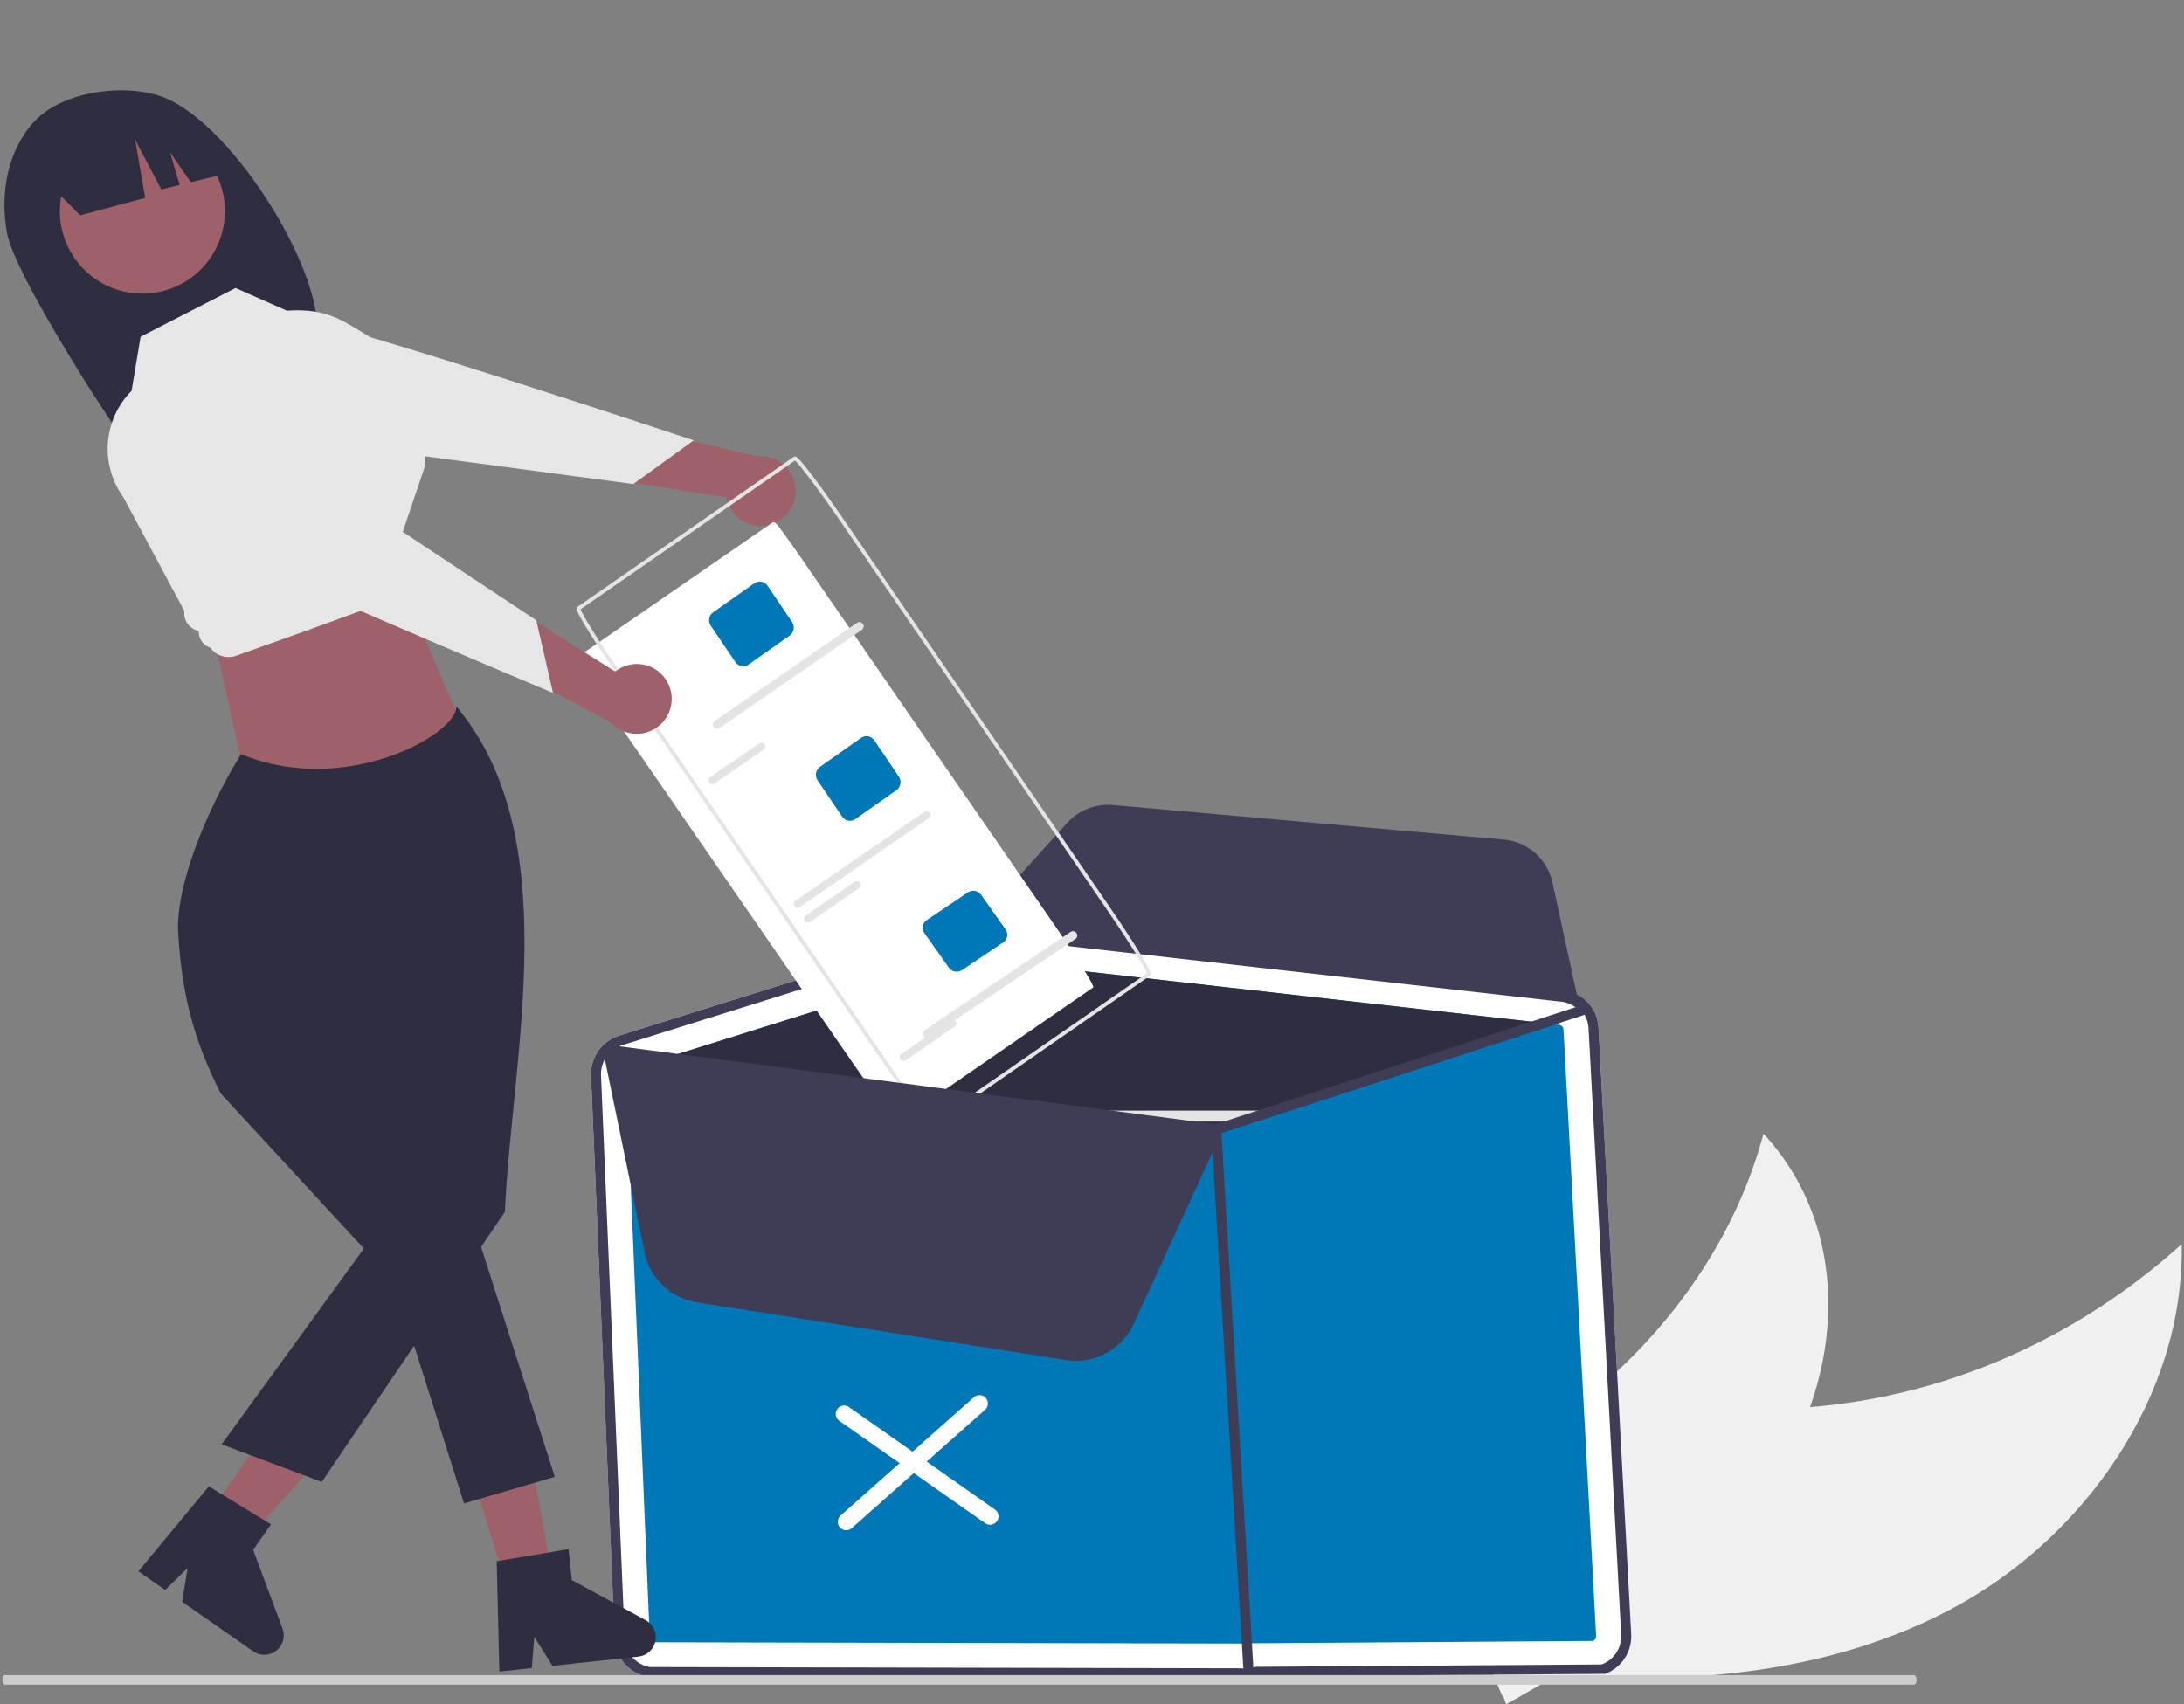 <svg width="205" height="160" viewBox="0 0 205 160" fill="none" xmlns="http://www.w3.org/2000/svg">
<rect x="0" y="0" width="205" height="160" fill="#808080" stroke="none"/>
<g clip-path="url(#clip0_56986_37696)">
<path d="M0.66 21.892C-0.026 18.201 0.693 14.101 3.248 11.375C5.803 8.649 11.241 7.853 14.829 8.947C21.394 10.949 30.241 25.096 29.756 31.308C29.152 31.588 27.115 32.639 26.509 32.932L24.184 30.577L25.654 33.35C20.942 35.666 16.163 38.316 11.383 40.97C9.206 37.91 1.346 25.583 0.66 21.892Z" fill="#2F2E41"/>
<path d="M72.526 49.174C72.08 49.34 71.602 49.405 71.127 49.366C70.653 49.327 70.192 49.184 69.779 48.948C69.365 48.711 69.008 48.387 68.733 47.998C68.459 47.609 68.272 47.164 68.188 46.696L56.749 44.898L60.801 40.45L71.043 42.839C71.84 42.749 72.642 42.955 73.297 43.417C73.953 43.88 74.416 44.567 74.599 45.347C74.781 46.128 74.671 46.949 74.29 47.654C73.908 48.36 73.28 48.9 72.526 49.174Z" fill="#9E616A"/>
<path d="M22.952 34.243L22.266 31.058C22.266 31.058 23.881 29.386 28.494 30.035C33.107 30.684 65.113 41.343 65.113 41.343L59.444 45.447L33.641 42.005L22.952 34.243Z" fill="#E6E6E6"/>
<path d="M183.727 150.755C195.595 144.23 205.044 131.148 204.784 116.803C193.688 126.839 179.653 132.326 165.161 132.294C159.572 132.26 153.359 131.595 149.015 135.381C146.313 137.737 144.896 141.47 144.477 145.186C144.057 148.903 144.528 152.662 144.998 156.372L144.706 157.252C158.001 158.234 171.858 157.28 183.727 150.755Z" fill="#F0F0F0"/>
<path d="M165.533 106.437C165.482 106.623 165.431 106.809 165.376 106.997C164.675 109.501 163.737 111.952 162.569 114.327C162.482 114.512 162.391 114.698 162.298 114.88C159.413 120.576 155.308 125.767 150.192 130.19C148.155 131.948 145.963 133.572 143.635 135.048C140.42 137.086 136.744 139.078 134.574 141.818C134.343 142.102 134.134 142.398 133.947 142.703L141.015 159.235C141.054 159.266 141.088 159.298 141.126 159.329L141.373 160C141.499 159.931 141.628 159.857 141.754 159.788C141.828 159.749 141.9 159.705 141.973 159.665C142.022 159.638 142.07 159.61 142.116 159.587C142.132 159.578 142.148 159.569 142.16 159.561C142.205 159.538 142.245 159.513 142.286 159.492C143.01 159.081 143.732 158.665 144.451 158.243C144.456 158.242 144.456 158.242 144.458 158.237C149.931 155.016 155.136 151.378 159.525 147.184C159.657 147.058 159.793 146.931 159.922 146.797C161.888 144.898 163.668 142.865 165.244 140.719C166.103 139.542 166.89 138.328 167.605 137.083C169.443 133.863 170.673 130.418 171.25 126.873C172.4 119.807 170.877 112.507 165.917 106.864C165.79 106.72 165.664 106.579 165.533 106.437Z" fill="#F0F0F0"/>
<path d="M150.044 96.466C149.993 95.58 149.631 94.74 149.02 94.096C148.41 93.452 147.591 93.044 146.709 92.946L92.433 86.822C91.913 86.763 91.386 86.813 90.886 86.969L78.435 90.868L71.291 93.106L58.107 97.233C57.312 97.483 56.621 97.991 56.145 98.675C55.668 99.36 55.432 100.183 55.474 101.017L57.699 153.915C57.747 154.775 58.086 155.593 58.661 156.234C59.236 156.875 60.012 157.3 60.862 157.441L116.279 157.561C116.54 157.604 116.804 157.618 117.067 157.603C117.451 157.585 117.829 157.507 118.189 157.374L150.664 157.15C151.421 156.871 152.067 156.356 152.508 155.68C152.949 155.005 153.16 154.206 153.111 153.401L150.044 96.466Z" fill="white"/>
<path d="M61.385 154.187L116.802 154.307C116.883 154.321 116.966 154.313 117.043 154.285L149.514 154.062C149.609 154.028 149.69 153.963 149.746 153.879C149.801 153.794 149.827 153.693 149.82 153.592L146.757 96.656C146.75 96.546 146.704 96.442 146.628 96.362C146.552 96.281 146.451 96.23 146.341 96.216L145.976 96.173L92.063 90.096C92.038 90.093 92.013 90.092 91.989 90.094C91.948 90.095 91.908 90.102 91.869 90.113L61.501 99.623L59.091 100.376C58.992 100.408 58.907 100.472 58.848 100.557C58.788 100.642 58.759 100.745 58.763 100.848L60.989 153.745C60.995 153.853 61.037 153.955 61.109 154.036C61.181 154.116 61.278 154.17 61.385 154.187Z" fill="#0077B6"/>
<path d="M61.501 99.623L91.869 90.113C91.908 90.102 91.948 90.095 91.989 90.094C92.014 90.092 92.038 90.093 92.063 90.096L145.976 96.173L132.992 100.398L128.132 101.977L114.304 106.474C114.263 106.485 114.222 106.493 114.18 106.499C114.153 106.496 114.127 106.494 114.095 106.492L61.501 99.623Z" fill="#2F2E41"/>
<path d="M60.861 157.443L116.279 157.563C116.539 157.605 116.804 157.617 117.067 157.6C117.451 157.582 117.831 157.507 118.192 157.376L150.662 157.153C151.419 156.874 152.066 156.358 152.507 155.682C152.948 155.007 153.16 154.207 153.111 153.401L150.043 96.466C150.004 95.799 149.789 95.154 149.421 94.597C149.37 94.524 149.319 94.45 149.264 94.382C148.882 93.883 148.379 93.49 147.803 93.24C147.455 93.088 147.087 92.989 146.709 92.946L146.645 92.938L92.436 86.821C92.215 86.799 91.993 86.792 91.771 86.801C91.47 86.822 91.172 86.879 90.884 86.972L78.435 90.865L71.292 93.108L58.106 97.234C57.566 97.403 57.072 97.691 56.66 98.078C56.627 98.104 56.597 98.132 56.569 98.163C56.549 98.183 56.53 98.205 56.513 98.228C56.16 98.597 55.886 99.034 55.707 99.513C55.529 99.992 55.45 100.502 55.475 101.012L57.696 153.915C57.744 154.775 58.084 155.594 58.659 156.235C59.234 156.877 60.011 157.303 60.861 157.443ZM56.413 100.969C56.388 100.44 56.513 99.914 56.775 99.454C56.853 99.307 56.945 99.169 57.051 99.041C57.339 98.686 57.709 98.407 58.13 98.228C58.212 98.192 58.297 98.161 58.384 98.135L80.586 91.186L91.167 87.867C91.238 87.843 91.306 87.83 91.373 87.812C91.535 87.773 91.701 87.751 91.868 87.744C92.021 87.732 92.174 87.736 92.325 87.756L146.599 93.881C146.642 93.887 146.68 93.893 146.723 93.899C147.22 93.973 147.688 94.181 148.074 94.502C148.378 94.746 148.627 95.052 148.804 95.399C148.982 95.746 149.084 96.126 149.105 96.515L152.169 153.456C152.205 154.059 152.047 154.658 151.718 155.164C151.388 155.671 150.905 156.057 150.338 156.268L117.863 156.491C117.404 156.66 116.909 156.707 116.426 156.629L61.009 156.515C60.373 156.408 59.792 156.088 59.362 155.608C58.931 155.127 58.677 154.515 58.64 153.871L56.413 100.969Z" fill="#3F3D56"/>
<path d="M117.236 157.705C117.112 157.711 116.99 157.668 116.898 157.585C116.805 157.503 116.749 157.387 116.742 157.263L113.688 106.054C113.68 105.93 113.723 105.807 113.806 105.714C113.889 105.621 114.005 105.564 114.13 105.556L114.134 105.556C114.258 105.55 114.379 105.593 114.472 105.676C114.564 105.758 114.62 105.874 114.627 105.998L117.682 157.207C117.689 157.331 117.647 157.454 117.564 157.547C117.481 157.64 117.364 157.697 117.24 157.705L117.236 157.705Z" fill="#3F3D56"/>
<path d="M148.351 94.95L147.967 94.636C147.572 94.311 147.09 94.109 146.582 94.053L92.309 87.928C92.01 87.895 91.707 87.911 91.413 87.977L91.21 88.028L91.168 87.216L100.169 77.259C100.705 76.668 101.37 76.21 102.112 75.919C102.855 75.628 103.654 75.512 104.448 75.58L141.139 78.826C142.235 78.92 143.272 79.363 144.097 80.09C144.922 80.817 145.492 81.79 145.723 82.866L148.351 94.95Z" fill="#3F3D56"/>
<path d="M79.536 132.019C79.59 132.041 79.641 132.069 79.689 132.103L93.385 141.719C93.557 141.84 93.673 142.023 93.71 142.23C93.746 142.436 93.698 142.648 93.578 142.82C93.458 142.991 93.274 143.108 93.068 143.144C92.862 143.18 92.649 143.133 92.478 143.013L78.782 133.396C78.623 133.285 78.511 133.118 78.466 132.929C78.422 132.74 78.45 132.541 78.543 132.371C78.636 132.2 78.789 132.07 78.972 132.005C79.155 131.94 79.356 131.945 79.536 132.019Z" fill="white"/>
<path d="M78.784 142.419C78.819 142.371 78.858 142.327 78.902 142.289L91.415 131.177C91.572 131.038 91.777 130.966 91.986 130.979C92.195 130.991 92.391 131.086 92.53 131.243C92.669 131.399 92.741 131.605 92.728 131.814C92.716 132.023 92.621 132.219 92.464 132.358L79.951 143.47C79.806 143.599 79.618 143.67 79.424 143.669C79.23 143.668 79.042 143.596 78.898 143.466C78.754 143.336 78.662 143.157 78.641 142.964C78.62 142.771 78.671 142.577 78.784 142.419Z" fill="white"/>
<path d="M73.07 49.39C72.737 49.017 72.624 48.979 72.505 49.061L54.169 61.712C54.052 61.792 54.045 61.911 54.272 62.35C54.872 63.277 55.604 64.373 56.406 65.535L79.998 99.728C82.209 102.933 84.13 105.456 84.28 105.353L102.616 92.702C102.766 92.599 101.089 89.907 98.877 86.702L75.286 52.509C74.486 51.349 73.723 50.278 73.07 49.39Z" fill="white"/>
<path d="M77.834 46.82C77.372 46.169 76.933 45.566 76.54 45.041C76.067 44.411 75.679 43.912 75.385 43.555C75.288 43.439 75.205 43.339 75.13 43.258C74.761 42.842 74.636 42.8 74.505 42.891L54.208 56.973C54.079 57.063 54.071 57.196 54.322 57.684C54.374 57.784 54.437 57.901 54.513 58.037C54.739 58.438 55.066 58.98 55.484 59.649C56.185 60.764 57.106 62.157 58.078 63.573L82.877 99.718C84.003 101.359 85.095 102.881 85.951 104.007C87.376 105.881 87.48 105.808 87.639 105.698L107.935 91.616C108.094 91.506 108.198 91.433 106.962 89.428C106.22 88.224 105.192 86.657 104.066 85.016L79.267 48.872C78.781 48.163 78.296 47.468 77.834 46.82ZM58.369 63.372C57.4 61.96 56.48 60.57 55.784 59.461C55.367 58.797 55.044 58.257 54.822 57.861C54.696 57.652 54.586 57.433 54.493 57.207L74.621 43.242C74.798 43.409 74.963 43.59 75.113 43.783C75.258 43.958 75.427 44.169 75.619 44.415C75.81 44.662 76.023 44.942 76.258 45.255C77.042 46.304 78.007 47.66 78.976 49.073L103.775 85.218C106.129 88.648 107.484 90.909 107.652 91.381L87.521 105.349C87.141 105.023 85.521 102.946 83.167 99.516L58.369 63.372Z" fill="#E4E4E4"/>
<path d="M70.808 54.76L66.944 57.481C66.75 57.618 66.618 57.828 66.575 58.064C66.533 58.3 66.584 58.544 66.718 58.742L69.027 62.158C69.161 62.355 69.366 62.49 69.597 62.534C69.829 62.577 70.068 62.525 70.262 62.389L74.126 59.668C74.319 59.531 74.452 59.322 74.494 59.085C74.537 58.849 74.486 58.605 74.353 58.407L72.043 54.992C71.909 54.794 71.704 54.659 71.473 54.615C71.241 54.572 71.002 54.624 70.808 54.76Z" fill="#0077B6"/>
<path d="M80.447 58.473L67.079 67.694C67.035 67.724 66.999 67.762 66.97 67.806C66.941 67.85 66.922 67.9 66.912 67.951C66.903 68.003 66.904 68.056 66.915 68.107C66.926 68.159 66.947 68.207 66.977 68.251C67.006 68.294 67.044 68.331 67.088 68.359C67.133 68.388 67.182 68.407 67.234 68.417C67.285 68.426 67.338 68.426 67.39 68.415C67.441 68.404 67.49 68.382 67.533 68.353L80.901 59.131C80.945 59.101 80.981 59.063 81.01 59.019C81.039 58.975 81.058 58.926 81.068 58.874C81.077 58.822 81.076 58.769 81.065 58.718C81.054 58.667 81.033 58.618 81.004 58.575C80.974 58.532 80.936 58.495 80.891 58.466C80.847 58.438 80.798 58.418 80.746 58.408C80.695 58.399 80.642 58.4 80.59 58.411C80.539 58.422 80.49 58.443 80.447 58.473Z" fill="#E4E4E4"/>
<path d="M71.258 69.79L66.663 72.96C66.624 72.987 66.59 73.022 66.564 73.062C66.539 73.102 66.521 73.146 66.512 73.193C66.504 73.24 66.504 73.288 66.514 73.334C66.524 73.381 66.543 73.425 66.57 73.464C66.597 73.503 66.632 73.537 66.672 73.562C66.712 73.588 66.756 73.606 66.803 73.615C66.85 73.623 66.898 73.622 66.944 73.612C66.991 73.603 67.035 73.583 67.074 73.556L71.67 70.386C71.749 70.331 71.803 70.248 71.82 70.153C71.838 70.059 71.817 69.961 71.762 69.882C71.707 69.803 71.624 69.749 71.529 69.731C71.435 69.714 71.337 69.735 71.258 69.79Z" fill="#E4E4E4"/>
<path d="M80.83 69.274L76.966 71.995C76.772 72.132 76.639 72.341 76.597 72.578C76.554 72.814 76.605 73.058 76.739 73.256L79.048 76.671C79.182 76.869 79.387 77.004 79.619 77.047C79.85 77.091 80.089 77.039 80.283 76.903L84.148 74.181C84.341 74.045 84.473 73.835 84.516 73.599C84.558 73.363 84.507 73.119 84.374 72.921L82.065 69.505C81.931 69.308 81.726 69.172 81.494 69.129C81.263 69.086 81.024 69.138 80.83 69.274Z" fill="#0077B6"/>
<path d="M86.767 76.214L74.668 84.562C74.589 84.617 74.534 84.7 74.517 84.795C74.5 84.889 74.521 84.987 74.575 85.066C74.63 85.145 74.713 85.199 74.808 85.216C74.903 85.234 75 85.213 75.079 85.158L87.178 76.81C87.217 76.783 87.251 76.749 87.277 76.709C87.302 76.669 87.32 76.624 87.329 76.577C87.337 76.531 87.337 76.483 87.327 76.436C87.317 76.39 87.298 76.346 87.271 76.306C87.244 76.267 87.209 76.234 87.169 76.208C87.129 76.182 87.085 76.164 87.038 76.156C86.991 76.147 86.943 76.148 86.897 76.158C86.85 76.168 86.806 76.187 86.767 76.214Z" fill="#E4E4E4"/>
<path d="M80.227 82.788L75.632 85.959C75.552 86.013 75.498 86.097 75.481 86.192C75.464 86.286 75.485 86.383 75.539 86.463C75.594 86.542 75.677 86.596 75.772 86.613C75.866 86.63 75.964 86.609 76.043 86.555L80.638 83.384C80.677 83.357 80.711 83.323 80.737 83.283C80.763 83.243 80.78 83.198 80.789 83.152C80.797 83.105 80.797 83.057 80.787 83.01C80.777 82.964 80.758 82.92 80.731 82.881C80.704 82.841 80.669 82.808 80.629 82.782C80.59 82.756 80.545 82.739 80.498 82.73C80.451 82.722 80.403 82.722 80.357 82.732C80.31 82.742 80.266 82.761 80.227 82.788Z" fill="#E4E4E4"/>
<path d="M90.851 83.781L86.987 86.384C86.793 86.515 86.661 86.715 86.618 86.941C86.576 87.167 86.627 87.4 86.76 87.59L89.07 90.857C89.204 91.046 89.409 91.175 89.64 91.217C89.872 91.258 90.111 91.208 90.305 91.078L94.169 88.475C94.362 88.344 94.495 88.144 94.537 87.918C94.579 87.692 94.529 87.459 94.396 87.27L92.086 84.002C91.952 83.814 91.747 83.684 91.516 83.643C91.284 83.601 91.045 83.651 90.851 83.781Z" fill="#0077B6"/>
<path d="M100.475 87.501L86.781 96.722C86.736 96.752 86.698 96.79 86.669 96.834C86.64 96.878 86.62 96.927 86.61 96.979C86.6 97.031 86.601 97.084 86.613 97.135C86.624 97.186 86.645 97.235 86.676 97.278C86.707 97.322 86.746 97.359 86.791 97.387C86.836 97.416 86.886 97.435 86.939 97.445C86.992 97.454 87.047 97.453 87.099 97.442C87.152 97.431 87.202 97.41 87.246 97.38L100.94 88.159C101.03 88.099 101.091 88.006 101.111 87.902C101.13 87.797 101.107 87.69 101.045 87.603C100.983 87.515 100.889 87.455 100.782 87.436C100.675 87.417 100.564 87.44 100.475 87.501Z" fill="#E4E4E4"/>
<path d="M89.195 95.787L84.6 98.957C84.561 98.984 84.527 99.019 84.501 99.059C84.476 99.099 84.458 99.143 84.449 99.19C84.441 99.237 84.441 99.285 84.451 99.331C84.461 99.378 84.48 99.422 84.507 99.461C84.534 99.5 84.569 99.534 84.609 99.559C84.649 99.585 84.693 99.603 84.74 99.612C84.787 99.62 84.835 99.62 84.881 99.609C84.928 99.6 84.972 99.581 85.011 99.553L89.607 96.383C89.686 96.328 89.74 96.245 89.757 96.15C89.775 96.056 89.754 95.958 89.699 95.879C89.644 95.8 89.561 95.746 89.466 95.729C89.372 95.711 89.274 95.732 89.195 95.787Z" fill="#E4E4E4"/>
<path d="M119.58 104.274H99.754L107.589 105.297H116.864L119.818 104.336C119.746 104.294 119.664 104.273 119.58 104.274Z" fill="#E4E4E4"/>
<path d="M148.729 95.261C148.691 95.286 148.651 95.306 148.608 95.32L146.891 95.877L132.992 100.4L128.133 101.976L127.953 102.035L127.573 102.159L119.818 104.682L116.864 105.643L114.303 106.475C114.265 106.486 114.224 106.493 114.182 106.5C114.154 106.496 114.127 106.496 114.096 106.493L107.589 105.643L99.754 104.62L96.091 104.143L88.074 103.092L80.382 102.09L80.192 102.066L80.001 102.038L57.052 99.042L56.859 99.014C56.814 99.01 56.77 98.997 56.731 98.976C56.638 98.935 56.562 98.865 56.512 98.776C56.462 98.688 56.442 98.586 56.454 98.486C56.463 98.401 56.496 98.321 56.547 98.254C56.568 98.234 56.586 98.213 56.606 98.195C56.624 98.185 56.644 98.164 56.665 98.154C56.758 98.09 56.871 98.063 56.983 98.078L58.13 98.23L80.001 101.088L80.192 101.112L80.382 101.136L91.713 102.619L95.929 103.168L107.025 104.62L114.113 105.546L116.964 104.62L126.032 101.672L127.573 101.171L127.763 101.109L127.953 101.046L132.698 99.505L146.811 94.912L148.076 94.501L148.321 94.422C148.427 94.388 148.541 94.393 148.643 94.436C148.746 94.478 148.83 94.555 148.881 94.653C148.893 94.677 148.904 94.701 148.912 94.726C148.943 94.823 148.942 94.927 148.909 95.024C148.876 95.12 148.813 95.204 148.729 95.261Z" fill="#3F3D56"/>
<path d="M101.008 127.759C100.705 127.759 100.402 127.736 100.102 127.689L65.405 122.27C64.213 122.08 63.108 121.533 62.234 120.701C61.361 119.868 60.761 118.79 60.514 117.61L56.642 98.814L56.88 98.843L114.884 105.855L106.403 124.308C105.926 125.337 105.165 126.209 104.209 126.82C103.253 127.432 102.143 127.757 101.008 127.759Z" fill="#3F3D56"/>
<path d="M47.82 149.7L51.939 148.409L48.92 131.908L42.841 133.814L47.82 149.7Z" fill="#9E616A"/>
<path d="M46.621 146.576L46.87 156.914L46.87 156.935L46.971 156.924L49.916 156.606L50.151 153.673L51.851 156.4L53.757 156.197L53.757 156.194L57.605 155.78L57.917 155.748L59.104 155.62L59.928 155.532C60.236 155.498 60.531 155.386 60.784 155.207C61.038 155.028 61.241 154.787 61.376 154.508C61.511 154.228 61.572 153.919 61.554 153.609C61.536 153.3 61.44 153 61.275 152.737C61.147 152.539 60.984 152.366 60.792 152.227C60.768 152.212 60.743 152.194 60.719 152.178L60.716 152.178C60.679 152.154 60.642 152.132 60.603 152.109L60.536 152.072L59.354 151.43L59.349 151.427L56.228 149.734L53.675 148.349L53.364 145.443L52.634 145.567L48.066 146.333L46.621 146.576Z" fill="#2F2E41"/>
<path d="M19.586 142.13L23.127 144.599L34.334 132.118L29.109 128.474L19.586 142.13Z" fill="#9E616A"/>
<path d="M15.504 149.277L17.607 147.217L17.102 150.389L23.764 155.035C23.959 155.172 24.179 155.269 24.411 155.32C24.587 155.358 24.767 155.371 24.945 155.357C25.228 155.336 25.502 155.25 25.745 155.105C25.989 154.96 26.195 154.76 26.348 154.522C26.501 154.283 26.596 154.012 26.626 153.731C26.656 153.449 26.62 153.164 26.521 152.899L23.762 145.513L25.436 143.116L24.803 142.73L20.854 140.311L19.604 139.546L12.993 147.522L15.504 149.277Z" fill="#2F2E41"/>
<path d="M23.213 73.968L44.189 69.969L33.742 45.65L18.816 54.193L23.213 73.968Z" fill="#9E616A"/>
<path d="M16.997 26.664C20.776 24.659 22.215 19.97 20.21 16.19C18.205 12.411 13.516 10.972 9.736 12.977C5.957 14.982 4.518 19.671 6.523 23.451C8.528 27.23 13.217 28.669 16.997 26.664Z" fill="#9E616A"/>
<path d="M4.274 16.943L10.061 8.818C12.057 8.689 14.051 9.097 15.836 9.999C17.622 10.9 19.133 12.264 20.214 13.946L21.659 16.195L17.913 17.105L15.956 14.289L16.867 17.36L15.139 17.78L12.676 13.102L13.628 18.577L7.526 20.212L4.274 16.943Z" fill="#2F2E41"/>
<path d="M42.834 66.314C53.137 78.627 48.062 98.914 47.389 113.778L30.2 139.134L20.804 135.605L34.156 117.221L20.722 102.667C18.142 97.533 17.061 93.291 16.722 87.556C16.489 83.26 19.26 76.274 22.627 70.795C32.283 74.857 42.919 68.982 42.834 66.314Z" fill="#2F2E41"/>
<path d="M43.326 111.36L52.076 138.655L43.554 141.148L36.299 118.192L43.326 111.36Z" fill="#2F2E41"/>
<path d="M13.196 31.613L22.106 27.038L26.926 29.167C30.945 28.889 32.278 30.222 35.444 32.063L36.548 33.489C38.833 36.439 40.009 40.097 39.871 43.826L37.174 51.79L37.634 52.092C37.861 52.241 38.026 52.468 38.096 52.731C38.166 52.994 38.136 53.273 38.013 53.515C38.4 53.846 38.664 54.297 38.763 54.797L38.849 55.235C38.849 55.235 42.304 54.433 22.149 61.571C21.721 61.722 21.257 61.73 20.825 61.593C20.393 61.457 20.017 61.183 19.754 60.814C19.443 60.717 19.17 60.525 18.973 60.265C18.777 60.005 18.667 59.69 18.659 59.364L18.657 59.268L18.345 59.144C17.998 59.005 17.707 58.755 17.519 58.433C17.331 58.11 17.255 57.734 17.305 57.364L11.577 46.683C10.5 45.196 9.987 43.374 10.128 41.543C10.27 39.712 11.058 37.991 12.351 36.687L13.196 31.613Z" fill="#E6E6E6"/>
<path d="M62.643 64.036C62.415 63.617 62.099 63.254 61.715 62.971C61.332 62.688 60.891 62.493 60.424 62.399C59.957 62.305 59.475 62.314 59.012 62.427C58.549 62.539 58.117 62.752 57.745 63.049L47.946 56.88L48.072 62.896L57.359 67.832C57.9 68.424 58.64 68.796 59.438 68.879C60.235 68.962 61.036 68.749 61.687 68.281C62.338 67.813 62.795 67.123 62.971 66.34C63.148 65.558 63.031 64.738 62.643 64.036Z" fill="#9E616A"/>
<path d="M15.481 42.676L12.869 44.624C12.869 44.624 12.985 46.946 16.887 49.491C20.789 52.036 51.909 65.057 51.909 65.057L50.338 58.238L28.637 43.859L15.481 42.676Z" fill="#E6E6E6"/>
<path d="M179.66 158.16H0.458C0.392 158.16 0.329 158.113 0.283 158.029C0.237 157.946 0.21 157.833 0.21 157.715C0.21 157.598 0.237 157.485 0.283 157.402C0.329 157.318 0.392 157.271 0.458 157.271H179.66C179.726 157.271 179.789 157.318 179.835 157.401C179.882 157.485 179.908 157.598 179.908 157.715C179.908 157.833 179.882 157.946 179.835 158.03C179.789 158.113 179.726 158.16 179.66 158.16Z" fill="#CCCCCC"/>
</g>
<defs>
<clipPath id="clip0_56986_37696">
<rect width="204.579" height="160" fill="white" transform="translate(0.21)"/>
</clipPath>
</defs>
</svg>
